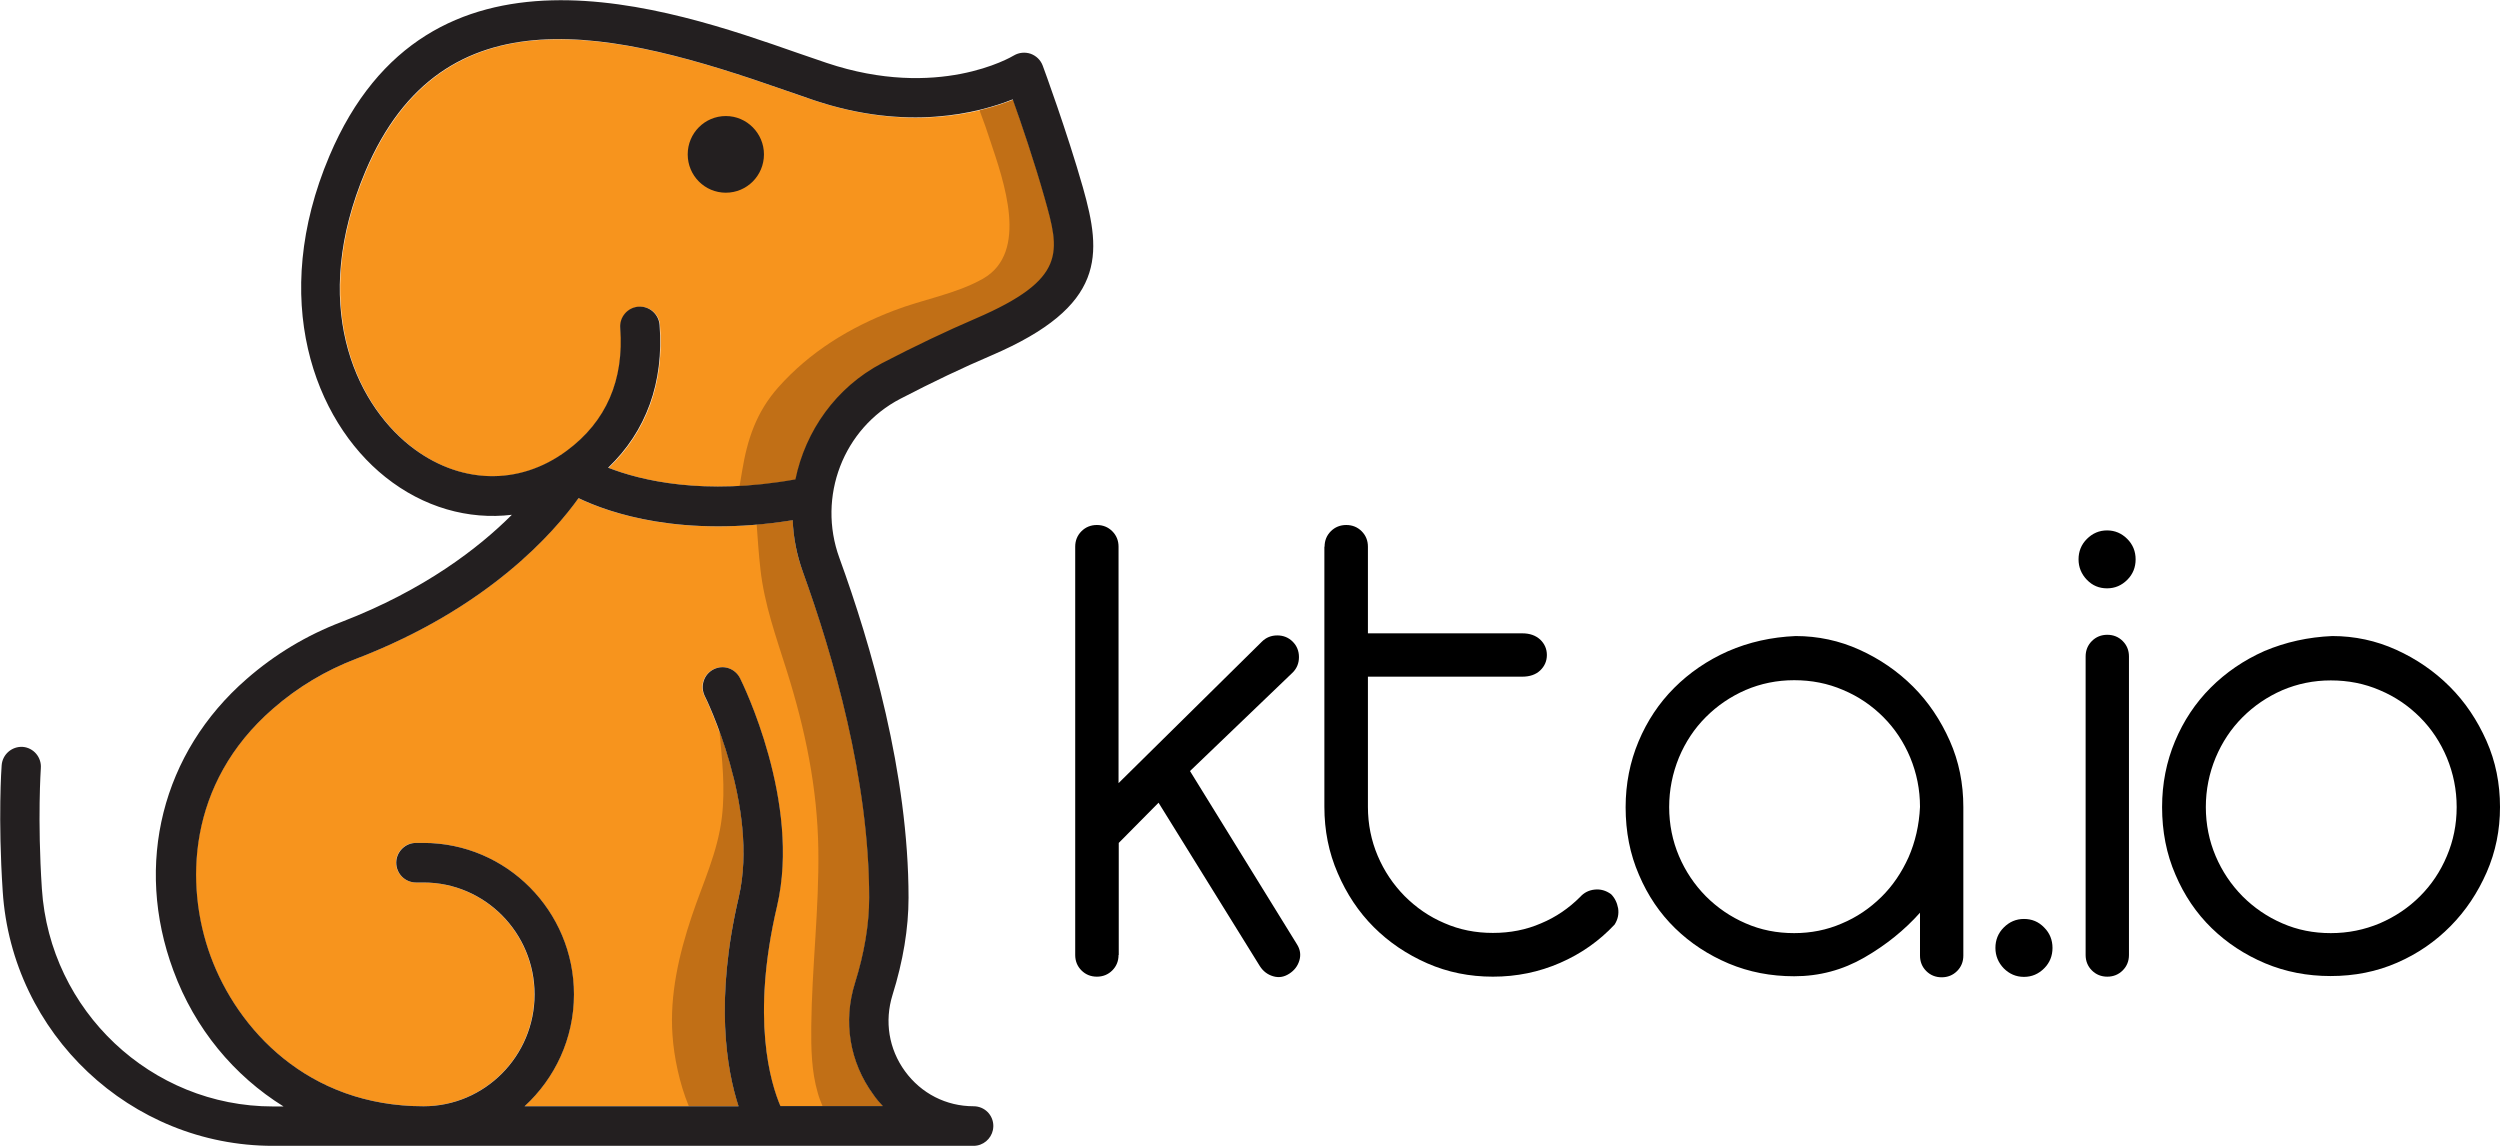<?xml version="1.0" encoding="utf-8"?>
<!-- Generator: Adobe Illustrator 24.1.2, SVG Export Plug-In . SVG Version: 6.00 Build 0)  -->
<svg version="1.1" id="Layer_1" xmlns="http://www.w3.org/2000/svg" xmlns:xlink="http://www.w3.org/1999/xlink" x="0px" y="0px"
	 viewBox="0 0 120 55" style="enable-background:new 0 0 120 55;" xml:space="preserve">
<style type="text/css">
	.st0{fill:#F7941D;}
	.st1{fill:#C16F16;}
	.st2{fill:#231F20;}
</style>
<g>
	<g>
		<g>
			<path class="st0" d="M41.04,47.18c0.45-1.44,0.68-2.82,0.68-4.09c0-5.69-1.74-11.65-3.2-15.66c-0.3-0.81-0.45-1.64-0.48-2.46
				c-5.33,0.85-8.78-0.34-10.28-1.06c-1.15,1.61-4.31,5.27-10.67,7.71c-1.47,0.56-2.81,1.37-4,2.4C8.97,37.6,8.84,42.5,10.1,45.9
				c1.28,3.48,4.64,7.2,10.22,7.2c2.94,0,5.33-2.41,5.33-5.37c0-2.96-2.39-5.37-5.33-5.37h-0.36c-0.52,0-0.95-0.43-0.95-0.95
				s0.42-0.95,0.95-0.95h0.36c3.98,0,7.22,3.26,7.22,7.27c0,2.13-0.92,4.04-2.37,5.37h10.27c-0.57-1.75-1.15-5.07,0.01-10.04
				c1-4.31-1.6-9.59-1.63-9.65c-0.24-0.47-0.05-1.04,0.42-1.28c0.47-0.24,1.04-0.05,1.27,0.42c0.12,0.24,2.94,5.96,1.78,10.94
				c-1.26,5.42-0.3,8.53,0.16,9.6h4.91c-0.16-0.17-0.31-0.36-0.45-0.55C40.78,50.98,40.46,49.02,41.04,47.18z"/>
			<path class="st1" d="M34.65,39.23c-0.2,1.69-0.92,3.17-1.45,4.76c-0.61,1.82-1.06,3.77-0.92,5.7c0.07,1.03,0.33,2.31,0.78,3.4
				h2.39c-0.57-1.75-1.15-5.07,0.01-10.04c0.66-2.82-0.23-6.06-0.93-7.98C34.66,36.45,34.82,37.82,34.65,39.23z"/>
			<path class="st1" d="M36.5,27.32c0.19,1.7,0.75,3.24,1.26,4.86c0.89,2.82,1.48,5.65,1.52,8.61c0.04,2.83-0.31,5.65-0.34,8.47
				c-0.01,1.06,0.01,2.16,0.31,3.19c0.06,0.22,0.14,0.43,0.23,0.64h2.9c-0.16-0.17-0.31-0.36-0.45-0.55
				c-1.14-1.56-1.46-3.52-0.88-5.36c0.45-1.44,0.68-2.82,0.68-4.09c0-5.69-1.74-11.65-3.2-15.66c-0.3-0.81-0.45-1.64-0.48-2.46
				c-0.6,0.1-1.17,0.16-1.73,0.21C36.37,25.89,36.42,26.6,36.5,27.32z"/>
			<path class="st0" d="M50.16,9.52c-0.48-1.7-1.14-3.61-1.53-4.73C47,5.44,43.57,6.33,39.09,4.82c-0.44-0.15-0.92-0.31-1.42-0.49
				c-8.14-2.85-16.39-4.89-20.11,3.9c-2.68,6.33-0.53,11.05,2.13,13.17c2.34,1.87,5.23,1.96,7.54,0.24
				c1.89-1.41,2.75-3.39,2.56-5.89c-0.04-0.52,0.35-0.98,0.87-1.02c0.52-0.05,0.98,0.35,1.02,0.88c0.21,2.76-0.64,5.11-2.47,6.85
				c1.55,0.6,4.57,1.35,8.99,0.56c0.47-2.33,1.95-4.42,4.17-5.57c1.58-0.82,3.09-1.54,4.49-2.14C51.26,13.41,50.89,12.11,50.16,9.52
				z"/>
			<path class="st1" d="M50.16,9.52c-0.48-1.7-1.14-3.61-1.53-4.73c-0.42,0.17-0.96,0.35-1.61,0.51c0.2,0.52,0.37,1.02,0.51,1.45
				c0.64,1.92,1.88,5.36-0.35,6.63c-1.31,0.74-2.89,0.99-4.28,1.53c-2.12,0.81-4.03,1.98-5.55,3.69c-1.05,1.19-1.48,2.49-1.73,4.02
				c-0.02,0.14-0.07,0.4-0.12,0.71c0.83-0.04,1.73-0.14,2.7-0.31c0.47-2.33,1.95-4.42,4.17-5.57c1.58-0.82,3.09-1.54,4.49-2.14
				C51.26,13.41,50.89,12.11,50.16,9.52z"/>
		</g>
		<g>
			<path class="st2" d="M43.22,19.14c1.54-0.8,3.01-1.5,4.37-2.08c5.52-2.37,5.3-4.84,4.39-8.06c-0.76-2.67-1.88-5.72-1.93-5.85
				c-0.1-0.27-0.31-0.47-0.58-0.57c-0.27-0.09-0.56-0.06-0.8,0.08c-0.15,0.09-3.65,2.15-8.99,0.36c-0.43-0.15-0.9-0.31-1.4-0.48
				c-6.2-2.17-17.75-6.21-22.47,4.95c-2.9,6.85-0.74,12.68,2.69,15.41c1.83,1.46,3.99,2.06,6.07,1.81c-1.59,1.59-4.2,3.61-8.17,5.14
				c-1.68,0.64-3.21,1.56-4.56,2.74c-4.06,3.53-5.41,8.89-3.52,13.99c1.03,2.8,2.92,5.06,5.29,6.53H13.1
				c-5.84,0-10.71-4.59-11.09-10.45c-0.22-3.35-0.05-5.76-0.05-5.79c0.04-0.52-0.35-0.98-0.87-1.02c-0.52-0.03-0.97,0.36-1.01,0.88
				c-0.01,0.1-0.18,2.56,0.05,6.05C0.57,49.63,6.27,55,13.1,55h7.22h26.41c0,0,0,0,0,0c0,0,0,0,0,0c0.46,0,0.84-0.33,0.93-0.76
				c0.01-0.06,0.02-0.13,0.02-0.19c0-0.53-0.42-0.95-0.95-0.95c-1.31,0-2.51-0.61-3.29-1.68c-0.78-1.07-0.99-2.4-0.6-3.66
				c0.51-1.63,0.77-3.2,0.77-4.67c0-5.97-1.81-12.16-3.32-16.31C39.22,23.84,40.48,20.56,43.22,19.14z M41.72,43.09
				c0,1.27-0.23,2.65-0.68,4.09c-0.58,1.85-0.26,3.8,0.88,5.36c0.14,0.2,0.29,0.38,0.45,0.55h-4.91c-0.46-1.08-1.43-4.19-0.16-9.6
				c1.16-4.98-1.66-10.7-1.78-10.94c-0.24-0.47-0.8-0.66-1.27-0.42c-0.47,0.24-0.65,0.81-0.42,1.28c0.03,0.05,2.63,5.34,1.63,9.65
				c-1.16,4.97-0.58,8.29-0.01,10.04H25.18c1.45-1.33,2.37-3.24,2.37-5.37c0-4.01-3.24-7.27-7.22-7.27h-0.36
				c-0.52,0-0.95,0.43-0.95,0.95s0.42,0.95,0.95,0.95h0.36c2.94,0,5.33,2.41,5.33,5.37c0,2.96-2.39,5.37-5.33,5.37
				c-5.58,0-8.94-3.72-10.22-7.2c-1.25-3.4-1.13-8.3,2.99-11.88c1.18-1.03,2.53-1.84,4-2.4c6.36-2.44,9.52-6.1,10.67-7.71
				c1.5,0.72,4.96,1.91,10.28,1.06c0.03,0.82,0.19,1.65,0.48,2.46C39.98,31.44,41.72,37.4,41.72,43.09z M38.18,23.01
				c-4.41,0.79-7.43,0.05-8.99-0.56c1.83-1.75,2.68-4.09,2.47-6.85c-0.04-0.52-0.49-0.92-1.02-0.88c-0.52,0.04-0.91,0.5-0.87,1.02
				c0.19,2.5-0.67,4.49-2.56,5.89c-2.31,1.72-5.2,1.62-7.54-0.24c-2.66-2.12-4.81-6.83-2.13-13.17c3.72-8.79,11.98-6.75,20.11-3.9
				c0.51,0.18,0.98,0.34,1.42,0.49c4.49,1.51,7.91,0.61,9.54-0.04c0.4,1.12,1.05,3.03,1.53,4.73c0.73,2.59,1.1,3.89-3.31,5.79
				c-1.4,0.6-2.91,1.32-4.49,2.14C40.13,18.59,38.66,20.68,38.18,23.01z"/>
			<path class="st2" d="M34.84,5.57c-1.01,0-1.83,0.82-1.83,1.84c0,1.02,0.82,1.84,1.83,1.84c1.01,0,1.83-0.82,1.83-1.84
				C36.67,6.4,35.85,5.57,34.84,5.57z"/>
		</g>
	</g>
	<g>
		<g>
			<path d="M53.69,45.84c0,0.29-0.1,0.54-0.3,0.74s-0.45,0.3-0.74,0.3c-0.29,0-0.54-0.1-0.74-0.3s-0.3-0.45-0.3-0.74v-19.6
				c0-0.29,0.1-0.54,0.3-0.74c0.2-0.2,0.45-0.3,0.74-0.3c0.29,0,0.54,0.1,0.74,0.3c0.2,0.2,0.3,0.45,0.3,0.74v11.35l6.88-6.79
				c0.2-0.2,0.45-0.3,0.74-0.3c0.29,0,0.54,0.1,0.74,0.3c0.2,0.2,0.3,0.45,0.3,0.74c0,0.29-0.1,0.54-0.3,0.74l-4.93,4.73l5.13,8.31
				c0.16,0.25,0.2,0.51,0.12,0.78c-0.08,0.27-0.24,0.48-0.49,0.64c-0.25,0.16-0.5,0.2-0.77,0.12c-0.27-0.08-0.48-0.24-0.64-0.49
				l-4.86-7.84l-1.91,1.93V45.84z"/>
			<path d="M63.58,26.24c0-0.29,0.1-0.54,0.3-0.74c0.2-0.2,0.45-0.3,0.74-0.3c0.29,0,0.54,0.1,0.74,0.3c0.2,0.2,0.3,0.45,0.3,0.74
				v4.16h7.41c0.36,0,0.64,0.1,0.86,0.3c0.21,0.2,0.32,0.45,0.32,0.74c0,0.29-0.11,0.54-0.32,0.74c-0.21,0.2-0.5,0.3-0.86,0.3h-7.41
				v6.25c0,0.83,0.16,1.62,0.47,2.35c0.31,0.73,0.74,1.37,1.29,1.93c0.55,0.55,1.18,0.99,1.91,1.3c0.73,0.32,1.5,0.47,2.33,0.47
				c0.83,0,1.6-0.15,2.31-0.46c0.72-0.3,1.34-0.73,1.88-1.27c0.18-0.2,0.41-0.32,0.69-0.35c0.28-0.03,0.54,0.04,0.79,0.22
				c0.18,0.18,0.29,0.41,0.34,0.68c0.04,0.27-0.01,0.53-0.17,0.78c-0.74,0.79-1.61,1.4-2.62,1.84c-1.01,0.44-2.08,0.66-3.22,0.66
				c-1.12,0-2.17-0.21-3.15-0.64c-0.98-0.43-1.84-1.01-2.57-1.74c-0.73-0.73-1.3-1.59-1.73-2.59c-0.43-0.99-0.64-2.05-0.64-3.18
				V26.24z"/>
			<path d="M86.19,30.53c1.07,0,2.1,0.22,3.07,0.66c0.97,0.44,1.83,1.03,2.57,1.77c0.74,0.74,1.32,1.61,1.76,2.6
				c0.44,0.99,0.65,2.05,0.65,3.18v7.13c0,0.29-0.1,0.54-0.3,0.74c-0.2,0.2-0.45,0.3-0.74,0.3c-0.29,0-0.54-0.1-0.74-0.3
				c-0.2-0.2-0.3-0.45-0.3-0.74v-2.06c-0.74,0.83-1.63,1.55-2.67,2.15c-1.04,0.6-2.16,0.9-3.37,0.9c-1.12,0-2.16-0.2-3.14-0.61
				c-0.97-0.41-1.83-0.97-2.57-1.69c-0.74-0.72-1.32-1.58-1.74-2.57c-0.43-0.99-0.64-2.07-0.64-3.24c0-1.13,0.21-2.18,0.62-3.16
				c0.41-0.98,0.98-1.84,1.71-2.57c0.73-0.73,1.59-1.32,2.58-1.76C83.95,30.82,85.03,30.58,86.19,30.53z M80.12,38.74
				c0,0.83,0.16,1.62,0.47,2.35c0.31,0.73,0.74,1.37,1.29,1.93c0.55,0.55,1.19,0.99,1.91,1.3c0.73,0.32,1.5,0.47,2.33,0.47
				c0.8,0,1.57-0.15,2.28-0.46c0.72-0.3,1.35-0.73,1.9-1.27c0.55-0.54,0.98-1.18,1.31-1.91c0.32-0.73,0.51-1.54,0.55-2.42
				c0-0.83-0.16-1.62-0.47-2.37c-0.31-0.74-0.74-1.39-1.29-1.94c-0.55-0.55-1.19-0.99-1.93-1.3c-0.74-0.32-1.52-0.47-2.35-0.47
				c-0.83,0-1.6,0.16-2.33,0.47c-0.73,0.32-1.36,0.75-1.91,1.3c-0.55,0.55-0.98,1.2-1.29,1.94C80.28,37.12,80.12,37.91,80.12,38.74z
				"/>
			<path d="M95.78,45.5c0-0.38,0.13-0.71,0.4-0.98c0.27-0.27,0.59-0.41,0.97-0.41c0.38,0,0.7,0.13,0.97,0.41
				c0.27,0.27,0.4,0.6,0.4,0.98c0,0.38-0.13,0.71-0.4,0.98c-0.27,0.27-0.59,0.41-0.97,0.41c-0.38,0-0.7-0.14-0.97-0.41
				C95.92,46.21,95.78,45.88,95.78,45.5z"/>
			<path d="M99.77,26.85c0-0.38,0.13-0.71,0.4-0.98c0.27-0.27,0.59-0.41,0.97-0.41s0.7,0.14,0.97,0.41c0.27,0.27,0.4,0.6,0.4,0.98
				c0,0.38-0.13,0.71-0.4,0.98c-0.27,0.27-0.59,0.41-0.97,0.41s-0.7-0.13-0.97-0.41C99.91,27.56,99.77,27.23,99.77,26.85z
				 M100.11,31.51c0-0.29,0.1-0.54,0.3-0.74c0.2-0.2,0.45-0.3,0.74-0.3c0.29,0,0.54,0.1,0.74,0.3c0.2,0.2,0.3,0.45,0.3,0.74v14.33
				c0,0.29-0.1,0.54-0.3,0.74s-0.45,0.3-0.74,0.3c-0.29,0-0.54-0.1-0.74-0.3c-0.2-0.2-0.3-0.45-0.3-0.74V31.51z"/>
			<path d="M111.95,30.53c1.07,0,2.1,0.22,3.07,0.66c0.97,0.44,1.83,1.03,2.57,1.77c0.74,0.74,1.32,1.61,1.76,2.6
				c0.44,0.99,0.65,2.05,0.65,3.18c0,1.1-0.21,2.15-0.64,3.13c-0.43,0.98-1,1.84-1.73,2.58c-0.73,0.74-1.58,1.33-2.57,1.76
				c-0.98,0.43-2.05,0.64-3.19,0.64c-1.12,0-2.16-0.2-3.14-0.61c-0.97-0.41-1.83-0.97-2.57-1.69c-0.74-0.72-1.32-1.58-1.74-2.57
				c-0.43-0.99-0.64-2.07-0.64-3.24c0-1.13,0.21-2.18,0.62-3.16c0.41-0.98,0.98-1.84,1.71-2.57c0.73-0.73,1.59-1.32,2.58-1.76
				C109.71,30.82,110.79,30.58,111.95,30.53z M105.88,38.74c0,0.83,0.16,1.62,0.47,2.35c0.31,0.73,0.74,1.37,1.29,1.93
				c0.55,0.55,1.19,0.99,1.91,1.3c0.73,0.32,1.5,0.47,2.33,0.47c0.83,0,1.61-0.16,2.35-0.47c0.74-0.32,1.38-0.75,1.93-1.3
				c0.55-0.55,0.98-1.19,1.29-1.93c0.31-0.73,0.47-1.51,0.47-2.35c0-0.83-0.16-1.62-0.47-2.37c-0.31-0.74-0.74-1.39-1.29-1.94
				c-0.55-0.55-1.19-0.99-1.93-1.3c-0.74-0.32-1.52-0.47-2.35-0.47c-0.83,0-1.6,0.16-2.33,0.47c-0.73,0.32-1.36,0.75-1.91,1.3
				c-0.55,0.55-0.98,1.2-1.29,1.94C106.04,37.12,105.88,37.91,105.88,38.74z"/>
		</g>
	</g>
</g>
</svg>
